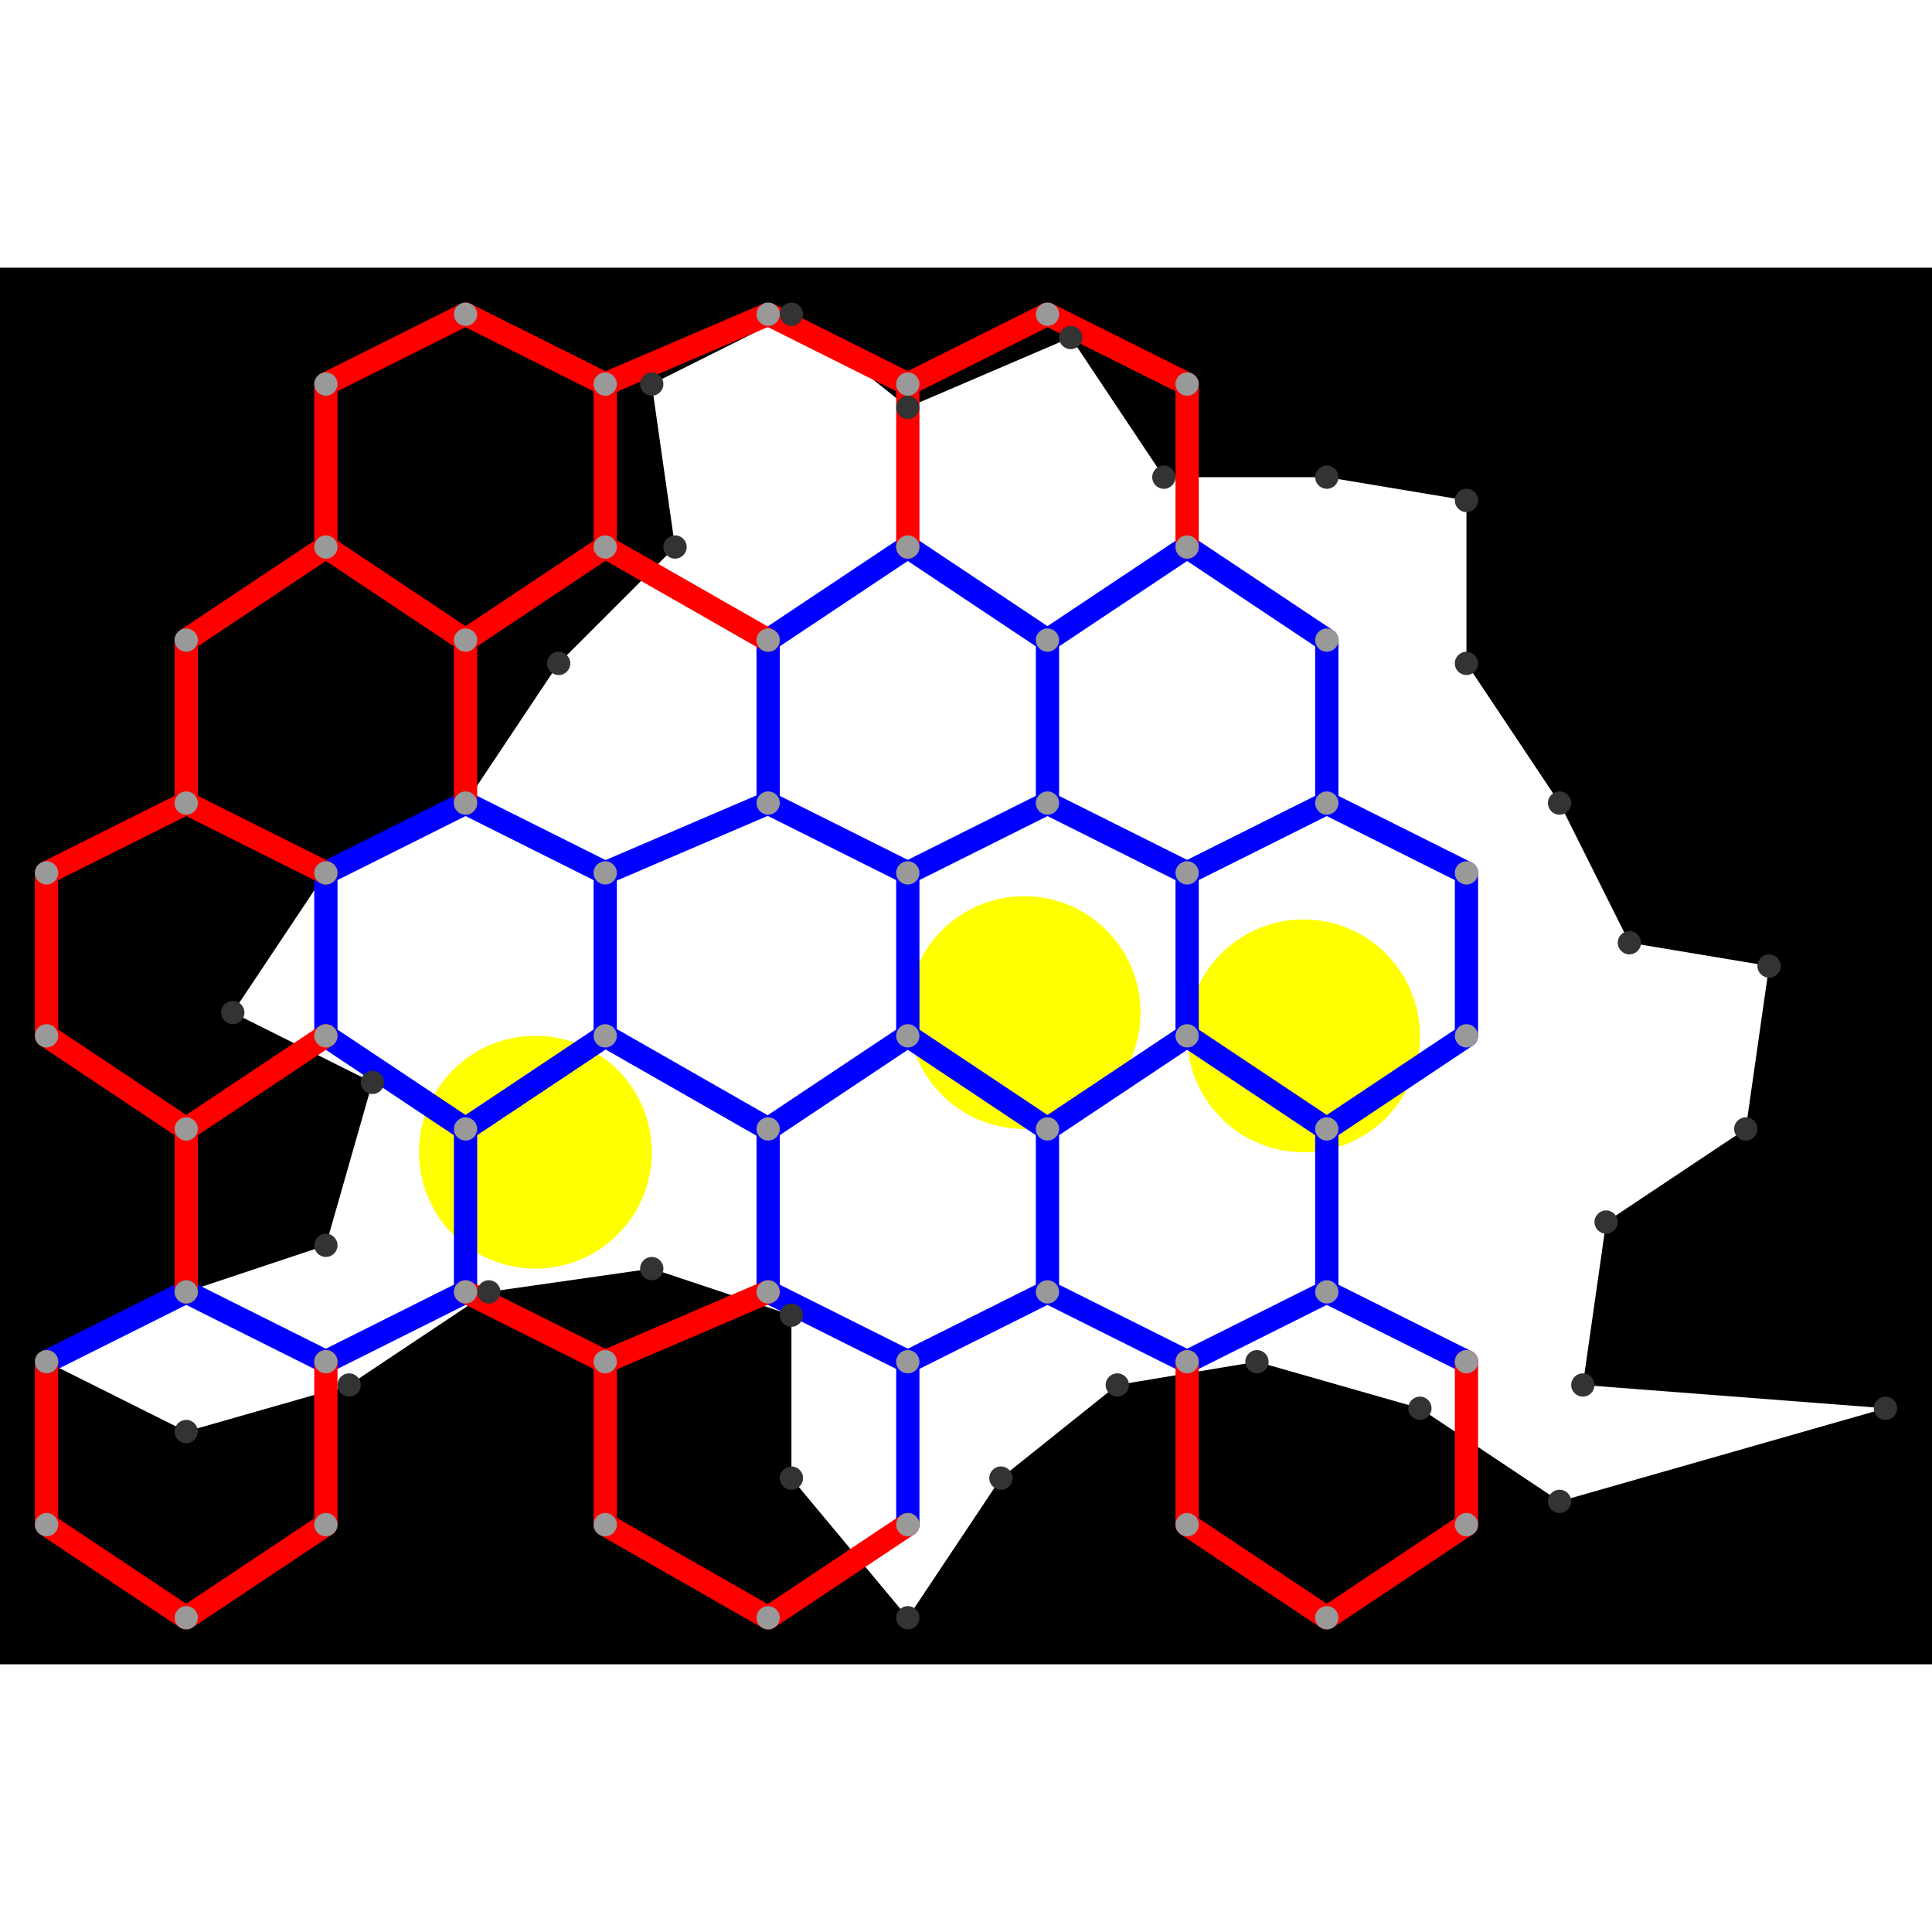 <svg height="500" viewBox="0 -2 83 60" width="500" xmlns="http://www.w3.org/2000/svg">
<path class="hole" d="M2 45L8 48L15 46L21 42L28 41L34 43L34 50L39 56L43 50L48 46L54 45L61 47L67 51L81 47L68 46L69 39L75 35L76 28L70 27L67 21L63 15L63 8L57 7L50 7L46 1L39 4L34 0L28 3L29 10L24 15L20 21L14 24L10 30L16 33L14 40L8 42M0 -2L83 -2L83 58L0 58" style="fill:#00000066;fill-rule:evenodd;"/>
<circle cx="56" cy="31" fill="#ffff0066" r="5">
<title>
BreakALeg@61
</title>
</circle>
<circle cx="44" cy="30" fill="#ffff0066" r="5">
<title>
WallHack@54
</title>
</circle>
<circle cx="23" cy="36" fill="#ffff0066" r="5">
<title>
WallHack@103
</title>
</circle>
<path class="ok" d="M2 45L8 42M8 42L14 45M14 24L14 31M14 24L20 21M14 31L20 35M14 45L20 42M20 21L26 24M20 35L20 42M20 35L26 31M26 24L26 31M26 24L33 21M26 31L33 35M33 14L33 21M33 14L39 10M33 21L39 24M33 35L33 42M33 35L39 31M33 42L39 45M39 10L45 14M39 24L39 31M39 24L45 21M39 31L45 35M39 45L39 52M39 45L45 42M45 14L45 21M45 14L51 10M45 21L51 24M45 35L45 42M45 35L51 31M45 42L51 45M51 10L57 14M51 24L51 31M51 24L57 21M51 31L57 35M51 45L57 42M57 14L57 21M57 21L63 24M57 35L57 42M57 35L63 31M57 42L63 45M63 24L63 31" style="stroke:#0000ff;stroke-linecap:round"/>
<path class="out" d="M2 24L2 31M2 24L8 21M2 31L8 35M2 45L2 52M2 52L8 56M8 14L8 21M8 14L14 10M8 21L14 24M8 35L8 42M8 35L14 31M8 56L14 52M14 3L14 10M14 3L20 0M14 10L20 14M14 45L14 52M20 0L26 3M20 14L20 21M20 14L26 10M20 42L26 45M26 3L26 10M26 3L33 0M26 10L33 14M26 45L26 52M26 45L33 42M26 52L33 56M33 0L39 3M33 56L39 52M39 3L39 10M39 3L45 0M45 0L51 3M51 3L51 10M51 45L51 52M51 52L57 56M57 56L63 52M63 45L63 52" style="stroke:#ff0000;stroke-linecap:round"/>
<g fill="#333333">
<circle cx="2" cy="45" r="0.5">
<title>
hole:0
</title>
</circle>
<circle cx="8" cy="48" r="0.5">
<title>
hole:1
</title>
</circle>
<circle cx="15" cy="46" r="0.5">
<title>
hole:2
</title>
</circle>
<circle cx="21" cy="42" r="0.5">
<title>
hole:3
</title>
</circle>
<circle cx="28" cy="41" r="0.5">
<title>
hole:4
</title>
</circle>
<circle cx="34" cy="43" r="0.5">
<title>
hole:5
</title>
</circle>
<circle cx="34" cy="50" r="0.5">
<title>
hole:6
</title>
</circle>
<circle cx="39" cy="56" r="0.5">
<title>
hole:7
</title>
</circle>
<circle cx="43" cy="50" r="0.5">
<title>
hole:8
</title>
</circle>
<circle cx="48" cy="46" r="0.5">
<title>
hole:9
</title>
</circle>
<circle cx="54" cy="45" r="0.5">
<title>
hole:10
</title>
</circle>
<circle cx="61" cy="47" r="0.5">
<title>
hole:11
</title>
</circle>
<circle cx="67" cy="51" r="0.5">
<title>
hole:12
</title>
</circle>
<circle cx="81" cy="47" r="0.5">
<title>
hole:13
</title>
</circle>
<circle cx="68" cy="46" r="0.5">
<title>
hole:14
</title>
</circle>
<circle cx="69" cy="39" r="0.5">
<title>
hole:15
</title>
</circle>
<circle cx="75" cy="35" r="0.5">
<title>
hole:16
</title>
</circle>
<circle cx="76" cy="28" r="0.5">
<title>
hole:17
</title>
</circle>
<circle cx="70" cy="27" r="0.5">
<title>
hole:18
</title>
</circle>
<circle cx="67" cy="21" r="0.5">
<title>
hole:19
</title>
</circle>
<circle cx="63" cy="15" r="0.5">
<title>
hole:20
</title>
</circle>
<circle cx="63" cy="8" r="0.5">
<title>
hole:21
</title>
</circle>
<circle cx="57" cy="7" r="0.5">
<title>
hole:22
</title>
</circle>
<circle cx="50" cy="7" r="0.5">
<title>
hole:23
</title>
</circle>
<circle cx="46" cy="1" r="0.5">
<title>
hole:24
</title>
</circle>
<circle cx="39" cy="4" r="0.5">
<title>
hole:25
</title>
</circle>
<circle cx="34" cy="0" r="0.5">
<title>
hole:26
</title>
</circle>
<circle cx="28" cy="3" r="0.5">
<title>
hole:27
</title>
</circle>
<circle cx="29" cy="10" r="0.5">
<title>
hole:28
</title>
</circle>
<circle cx="24" cy="15" r="0.5">
<title>
hole:29
</title>
</circle>
<circle cx="20" cy="21" r="0.5">
<title>
hole:30
</title>
</circle>
<circle cx="14" cy="24" r="0.5">
<title>
hole:31
</title>
</circle>
<circle cx="10" cy="30" r="0.5">
<title>
hole:32
</title>
</circle>
<circle cx="16" cy="33" r="0.5">
<title>
hole:33
</title>
</circle>
<circle cx="14" cy="40" r="0.5">
<title>
hole:34
</title>
</circle>
<circle cx="8" cy="42" r="0.5">
<title>
hole:35
</title>
</circle>
</g>
<g fill="#999999">
<circle cx="2" cy="24" i="0" r="0.5" tabindex="0">
<title>
v:0
</title>
</circle>
<circle cx="2" cy="31" i="1" r="0.5" tabindex="1">
<title>
v:1
</title>
</circle>
<circle cx="2" cy="45" i="2" r="0.5" tabindex="2">
<title>
v:2
</title>
</circle>
<circle cx="2" cy="52" i="3" r="0.5" tabindex="3">
<title>
v:3
</title>
</circle>
<circle cx="8" cy="14" i="4" r="0.5" tabindex="4">
<title>
v:4
</title>
</circle>
<circle cx="8" cy="21" i="5" r="0.5" tabindex="5">
<title>
v:5
</title>
</circle>
<circle cx="8" cy="35" i="6" r="0.5" tabindex="6">
<title>
v:6
</title>
</circle>
<circle cx="8" cy="42" i="7" r="0.5" tabindex="7">
<title>
v:7
</title>
</circle>
<circle cx="8" cy="56" i="8" r="0.5" tabindex="8">
<title>
v:8
</title>
</circle>
<circle cx="14" cy="3" i="9" r="0.5" tabindex="9">
<title>
v:9
</title>
</circle>
<circle cx="14" cy="10" i="10" r="0.5" tabindex="10">
<title>
v:10
</title>
</circle>
<circle cx="14" cy="24" i="11" r="0.5" tabindex="11">
<title>
v:11
</title>
</circle>
<circle cx="14" cy="31" i="12" r="0.5" tabindex="12">
<title>
v:12
</title>
</circle>
<circle cx="14" cy="45" i="13" r="0.5" tabindex="13">
<title>
v:13
</title>
</circle>
<circle cx="14" cy="52" i="14" r="0.5" tabindex="14">
<title>
v:14
</title>
</circle>
<circle cx="20" cy="0" i="15" r="0.5" tabindex="15">
<title>
v:15
</title>
</circle>
<circle cx="20" cy="14" i="16" r="0.5" tabindex="16">
<title>
v:16
</title>
</circle>
<circle cx="20" cy="21" i="17" r="0.5" tabindex="17">
<title>
v:17
</title>
</circle>
<circle cx="20" cy="35" i="18" r="0.5" tabindex="18">
<title>
v:18
</title>
</circle>
<circle cx="20" cy="42" i="19" r="0.5" tabindex="19">
<title>
v:19
</title>
</circle>
<circle cx="26" cy="3" i="20" r="0.5" tabindex="20">
<title>
v:20
</title>
</circle>
<circle cx="26" cy="10" i="21" r="0.5" tabindex="21">
<title>
v:21
</title>
</circle>
<circle cx="26" cy="24" i="22" r="0.5" tabindex="22">
<title>
v:22
</title>
</circle>
<circle cx="26" cy="31" i="23" r="0.5" tabindex="23">
<title>
v:23
</title>
</circle>
<circle cx="26" cy="45" i="24" r="0.5" tabindex="24">
<title>
v:24
</title>
</circle>
<circle cx="26" cy="52" i="25" r="0.5" tabindex="25">
<title>
v:25
</title>
</circle>
<circle cx="33" cy="0" i="26" r="0.5" tabindex="26">
<title>
v:26
</title>
</circle>
<circle cx="33" cy="14" i="27" r="0.5" tabindex="27">
<title>
v:27
</title>
</circle>
<circle cx="33" cy="21" i="28" r="0.5" tabindex="28">
<title>
v:28
</title>
</circle>
<circle cx="33" cy="35" i="29" r="0.5" tabindex="29">
<title>
v:29
</title>
</circle>
<circle cx="33" cy="42" i="30" r="0.5" tabindex="30">
<title>
v:30
</title>
</circle>
<circle cx="33" cy="56" i="31" r="0.5" tabindex="31">
<title>
v:31
</title>
</circle>
<circle cx="39" cy="3" i="32" r="0.5" tabindex="32">
<title>
v:32
</title>
</circle>
<circle cx="39" cy="10" i="33" r="0.5" tabindex="33">
<title>
v:33
</title>
</circle>
<circle cx="39" cy="24" i="34" r="0.5" tabindex="34">
<title>
v:34
</title>
</circle>
<circle cx="39" cy="31" i="35" r="0.5" tabindex="35">
<title>
v:35
</title>
</circle>
<circle cx="39" cy="45" i="36" r="0.5" tabindex="36">
<title>
v:36
</title>
</circle>
<circle cx="39" cy="52" i="37" r="0.5" tabindex="37">
<title>
v:37
</title>
</circle>
<circle cx="45" cy="0" i="38" r="0.5" tabindex="38">
<title>
v:38
</title>
</circle>
<circle cx="45" cy="14" i="39" r="0.5" tabindex="39">
<title>
v:39
</title>
</circle>
<circle cx="45" cy="21" i="40" r="0.5" tabindex="40">
<title>
v:40
</title>
</circle>
<circle cx="45" cy="35" i="41" r="0.5" tabindex="41">
<title>
v:41
</title>
</circle>
<circle cx="45" cy="42" i="42" r="0.5" tabindex="42">
<title>
v:42
</title>
</circle>
<circle cx="51" cy="3" i="43" r="0.5" tabindex="43">
<title>
v:43
</title>
</circle>
<circle cx="51" cy="10" i="44" r="0.5" tabindex="44">
<title>
v:44
</title>
</circle>
<circle cx="51" cy="24" i="45" r="0.5" tabindex="45">
<title>
v:45
</title>
</circle>
<circle cx="51" cy="31" i="46" r="0.5" tabindex="46">
<title>
v:46
</title>
</circle>
<circle cx="51" cy="45" i="47" r="0.5" tabindex="47">
<title>
v:47
</title>
</circle>
<circle cx="51" cy="52" i="48" r="0.5" tabindex="48">
<title>
v:48
</title>
</circle>
<circle cx="57" cy="14" i="49" r="0.5" tabindex="49">
<title>
v:49
</title>
</circle>
<circle cx="57" cy="21" i="50" r="0.5" tabindex="50">
<title>
v:50
</title>
</circle>
<circle cx="57" cy="35" i="51" r="0.5" tabindex="51">
<title>
v:51
</title>
</circle>
<circle cx="57" cy="42" i="52" r="0.5" tabindex="52">
<title>
v:52
</title>
</circle>
<circle cx="57" cy="56" i="53" r="0.5" tabindex="53">
<title>
v:53
</title>
</circle>
<circle cx="63" cy="24" i="54" r="0.5" tabindex="54">
<title>
v:54
</title>
</circle>
<circle cx="63" cy="31" i="55" r="0.5" tabindex="55">
<title>
v:55
</title>
</circle>
<circle cx="63" cy="45" i="56" r="0.5" tabindex="56">
<title>
v:56
</title>
</circle>
<circle cx="63" cy="52" i="57" r="0.5" tabindex="57">
<title>
v:57
</title>
</circle>
</g>
</svg>